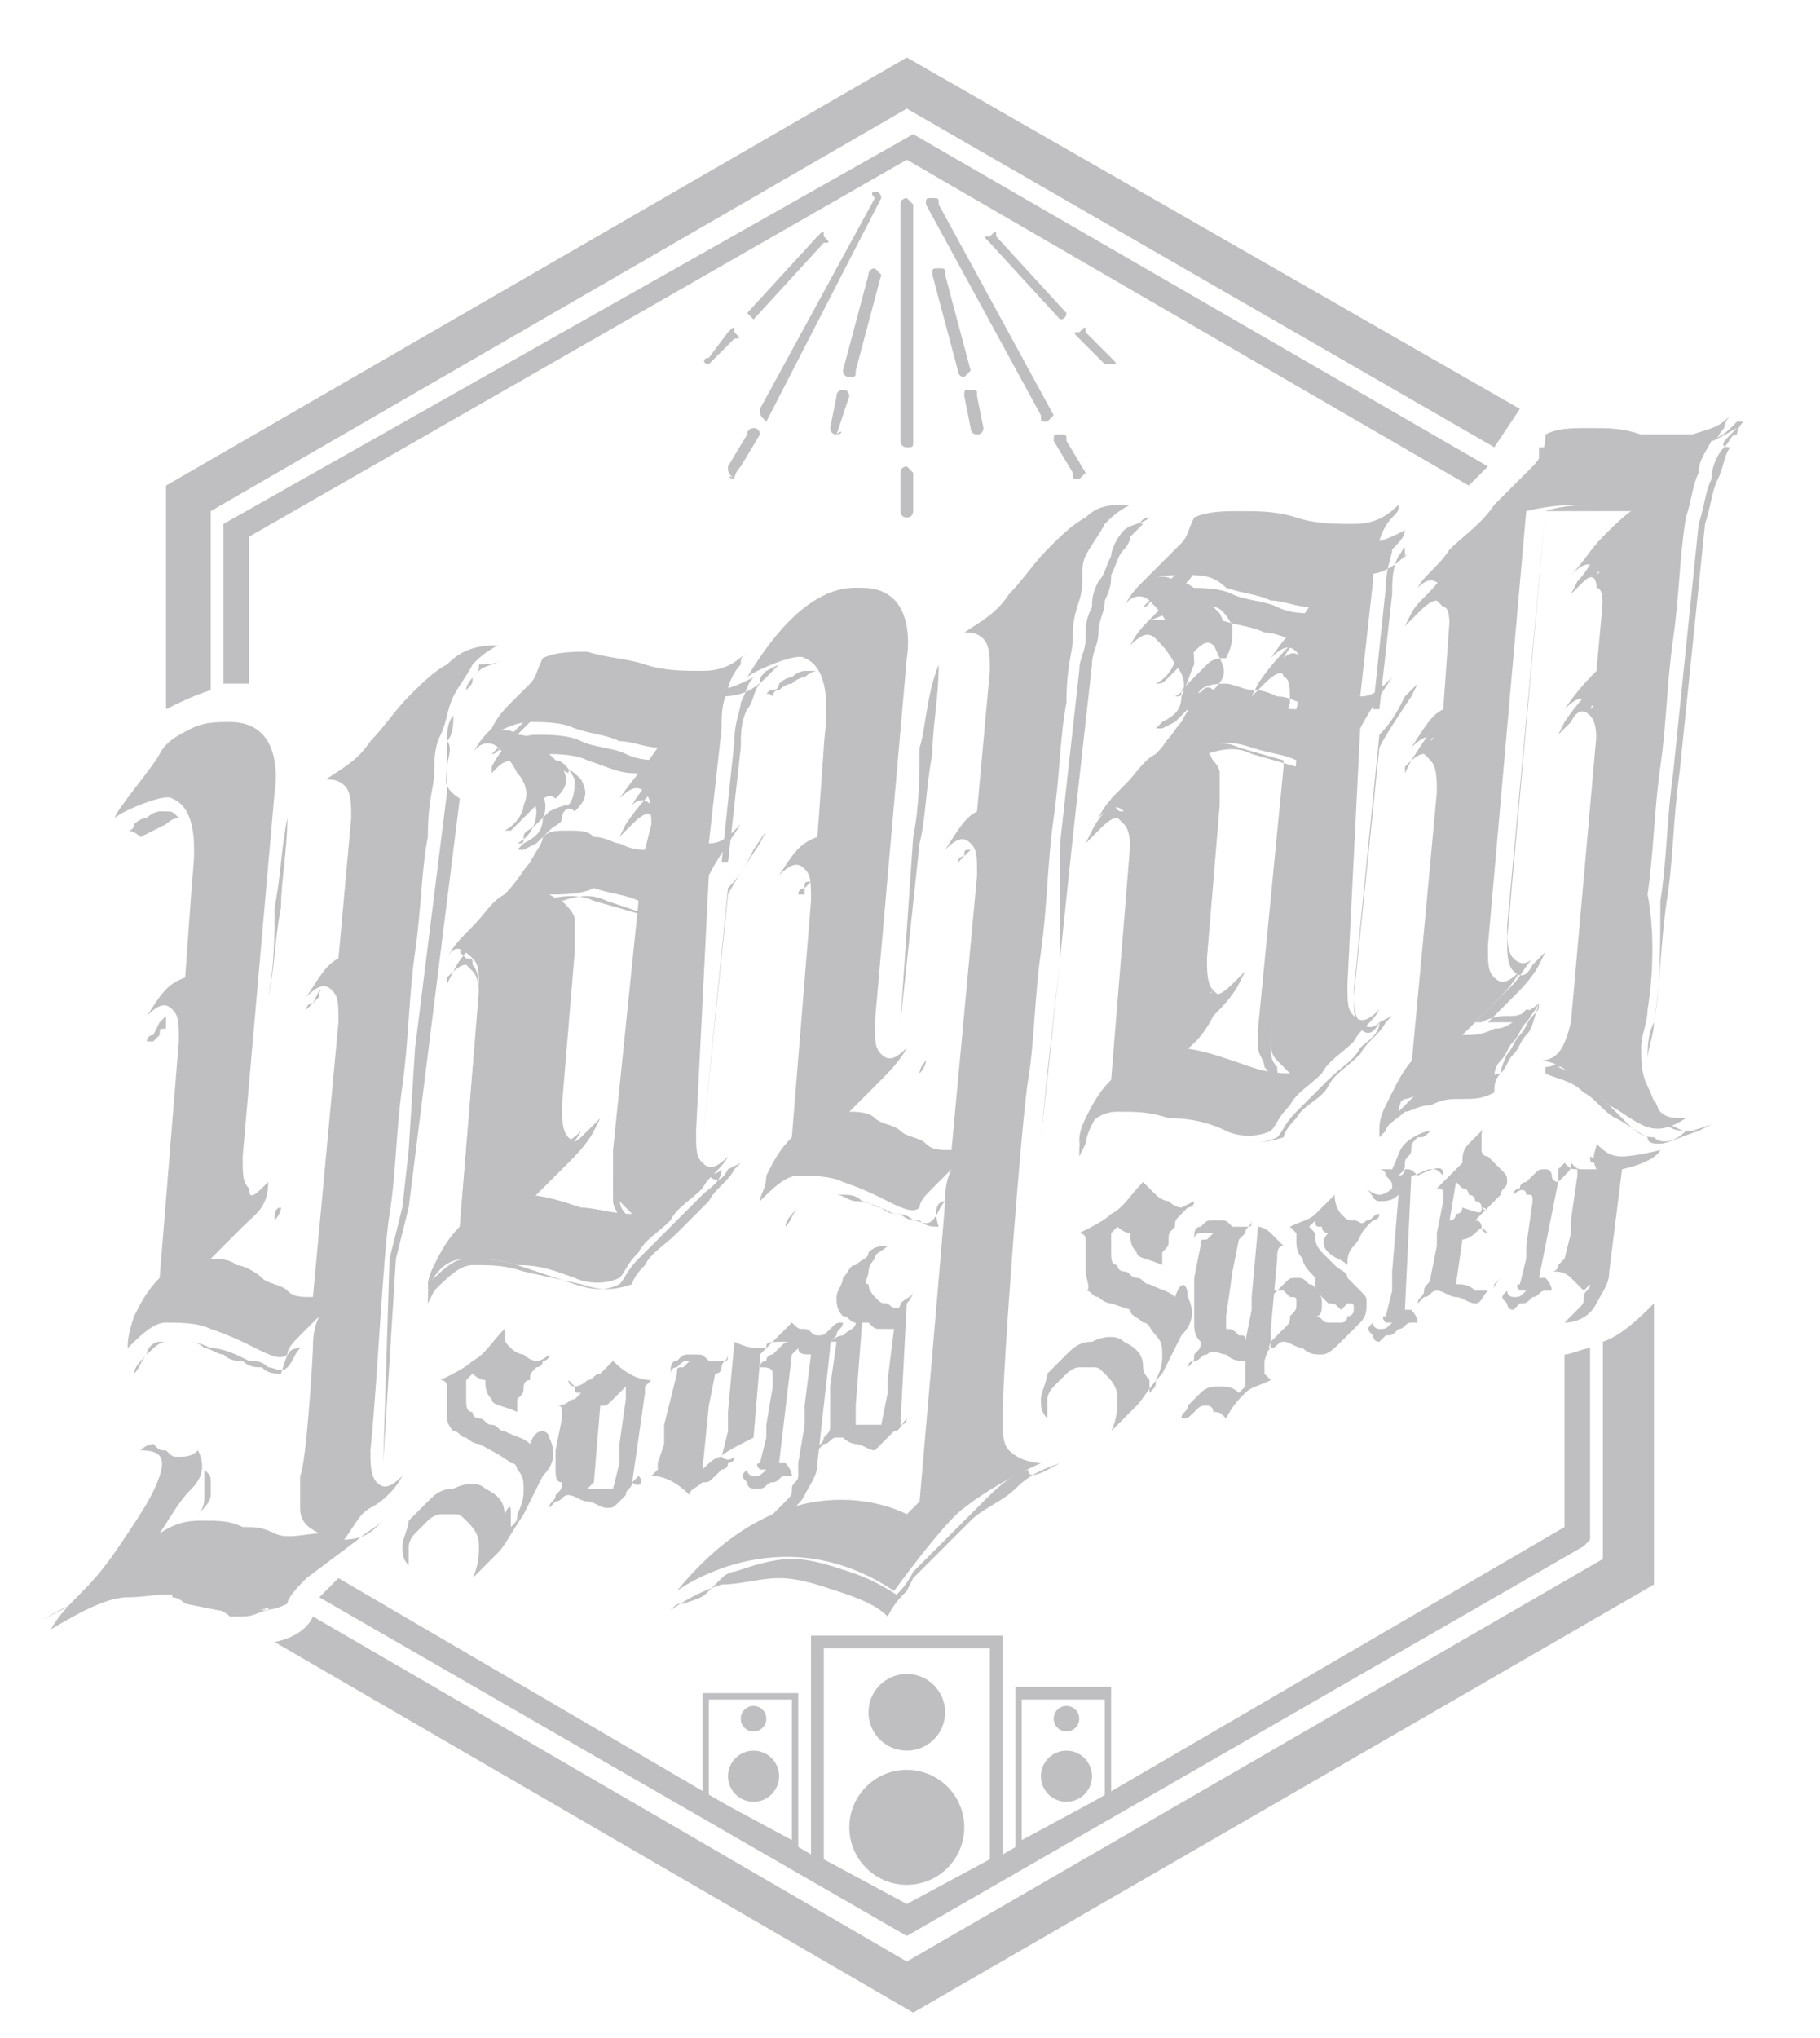 <?xml version="1.0" encoding="utf-8"?>
<!-- Generator: Adobe Illustrator 24.2.3, SVG Export Plug-In . SVG Version: 6.00 Build 0)  -->
<svg version="1.1" id="Layer_1" xmlns="http://www.w3.org/2000/svg" xmlns:xlink="http://www.w3.org/1999/xlink" x="0px" y="0px"
	 viewBox="0 0 28.5 31.9" style="enable-background:new 0 0 28.5 31.9;" xml:space="preserve">
<style type="text/css">
	.st0{fill:#BFBFC1;}
</style>
<desc>Created with Sketch.</desc>
<g>
	<g>
		<g>
			<g>
				<path class="st0" d="M4.7,21.1c-0.1,0.1-0.1,0.2-0.2,0.3l0,0l0,0c-0.1,0.1-0.2,0-0.3,0c-0.1-0.1-0.2-0.1-0.3-0.1
					c-0.2-0.1-0.4-0.2-0.6-0.2C3.1,21,3,21,2.9,21s-0.2,0-0.3,0s-0.2,0.1-0.3,0.2c-0.1,0.1-0.2,0.2-0.2,0.3l0,0
					c0.1-0.1,0.1-0.2,0.2-0.3c0-0.1,0.1-0.2,0.2-0.2c0.1,0,0.1,0,0.2,0c0.1,0,0.1,0,0.2,0c0.1,0,0.2,0,0.3,0.1
					c0.1,0,0.2,0.1,0.3,0.1c0.1,0.1,0.2,0.1,0.3,0.1c0.1,0.1,0.2,0.1,0.3,0.1c0.1,0.1,0.2,0.1,0.3,0.1l0,0
					C4.5,21.2,4.5,21.1,4.7,21.1L4.7,21.1z"/>
			</g>
			<g>
				<path class="st0" d="M3.2,23c0.1,0.1,0.1,0.1,0.1,0.2s0,0.1,0,0.2c0,0.1-0.1,0.2-0.2,0.3l0,0c0.1-0.1,0.1-0.2,0.1-0.3
					s0-0.1,0-0.2C3.2,23.1,3.2,23,3.2,23L3.2,23z"/>
			</g>
			<g>
				<path class="st0" d="M6,23.8c-0.1,0.1-0.3,0.2-0.4,0.3l-0.4,0.3l-0.4,0.3c-0.1,0.1-0.3,0.3-0.3,0.4l0,0l0,0
					c-0.2,0.1-0.3,0.1-0.5,0.1c-0.1,0-0.2,0-0.3,0s-0.2-0.1-0.2-0.1l-0.5-0.1c-0.1,0-0.2-0.1-0.2-0.1s-0.2-0.1-0.2-0.1
					c-0.2,0-0.3,0-0.5,0s-0.3,0.1-0.5,0.1c-0.4,0.2-0.7,0.3-1,0.5l0,0c0.3-0.2,0.5-0.3,0.9-0.4c0.2-0.1,0.3-0.1,0.5-0.1
					c0.2,0,0.3,0,0.5,0c0.1,0,0.2,0,0.2,0.1c0.1,0,0.2,0.1,0.2,0.1l0.5,0.1c0.1,0,0.2,0.1,0.2,0.1s0.2,0,0.2,0
					c0.2,0,0.3-0.1,0.4-0.1l0,0c0-0.1,0.1-0.2,0.1-0.3c0.1-0.1,0.1-0.2,0.2-0.2c0.2-0.1,0.3-0.2,0.4-0.3c0.2-0.1,0.3-0.2,0.4-0.3
					C5.7,24.1,5.8,24,6,23.8L6,23.8z"/>
			</g>
			<g>
				<path class="st0" d="M7.9,10.3c-0.1,0.1-0.3,0.1-0.4,0.2s-0.2,0.2-0.2,0.3c-0.1,0.1-0.1,0.3-0.2,0.4c-0.1,0.1-0.1,0.3-0.1,0.4
					C7.1,11.7,7,11.9,7,12C7,12.1,7,12.2,7,12.4l-0.1,0.8l-0.2,1.6l-0.2,1.6L6.4,18l-0.1,0.9l-0.1,0.4l-0.1,0.4L6,22.9l0,0l0.2-3.2
					l0.1-0.4l0.1-0.4l0.1-0.8l0.2-1.6l0.2-1.6l0.2-1.6l0.1-0.8C6.9,12.3,7,12.2,7,12S7,11.8,7,11.6c0.1-0.1,0.1-0.3,0.1-0.4
					c0.1-0.1,0.1-0.3,0.2-0.4c0.1-0.1,0.1-0.1,0.1-0.2c0.1-0.1,0.1-0.1,0.1-0.2C7.6,10.4,7.8,10.4,7.9,10.3L7.9,10.3z"/>
			</g>
			<g>
				<path class="st0" d="M18,8.1c-0.1,0.1-0.3,0.1-0.4,0.2s-0.2,0.3-0.2,0.4c-0.1,0.2-0.1,0.3-0.2,0.4c-0.1,0.2-0.1,0.3-0.1,0.4
					c-0.1,0.2-0.1,0.3-0.1,0.5c0,0.2-0.1,0.3-0.1,0.5l-0.1,0.9l-0.2,1.8L16.6,15l-0.2,1.8l-0.1,1l-0.1,0.5l-0.1,0.5l-0.3,3.7l0,0
					l0.3-3.7l0.1-0.5l0.1-0.5l0.1-0.9l0.2-1.9l0.2-1.9l0.2-1.8l0.1-0.9c0-0.2,0.1-0.3,0.1-0.5s0.1-0.3,0.1-0.5
					c0.1-0.2,0.1-0.3,0.1-0.4c0.1-0.2,0.1-0.3,0.2-0.4c0.1-0.1,0.1-0.2,0.1-0.2c0.1-0.1,0.1-0.1,0.2-0.2C17.8,8.2,17.9,8.1,18,8.1
					L18,8.1z"/>
			</g>
			<g>
				<path class="st0" d="M4.4,18.9c0,0.1-0.1,0.2-0.1,0.2c-0.1,0.1-0.1,0.1-0.2,0.2c-0.1,0.1-0.2,0.2-0.3,0.3l0,0
					c0.1-0.1,0.2-0.2,0.3-0.3c0.1-0.1,0.1-0.1,0.2-0.2C4.3,19,4.3,18.9,4.4,18.9L4.4,18.9z"/>
			</g>
			<g>
				<path class="st0" d="M14.5,16.6c0,0.1-0.1,0.2-0.1,0.2s-0.1,0.1-0.2,0.2c-0.1,0.1-0.2,0.2-0.3,0.3l0,0c0.1-0.1,0.2-0.2,0.3-0.3
					c0.1-0.1,0.1-0.1,0.2-0.2C14.4,16.7,14.5,16.6,14.5,16.6L14.5,16.6z"/>
			</g>
			<g>
				<path class="st0" d="M4.5,12.8c0,0.5-0.1,1-0.1,1.4c-0.1,0.5-0.1,1-0.2,1.4L4,18.5l0,0l0.2-2.9c0.1-0.5,0.1-1,0.1-1.4
					C4.4,13.7,4.4,13.3,4.5,12.8L4.5,12.8z"/>
			</g>
			<g>
				<path class="st0" d="M14.7,10.4c0,0.5-0.1,1-0.1,1.4c-0.1,0.5-0.1,1-0.2,1.4l-0.3,2.8l0,0l0.2-2.9c0.1-0.5,0.1-1,0.1-1.4
					C14.5,11.4,14.5,10.9,14.7,10.4L14.7,10.4z"/>
			</g>
			<g>
				<path class="st0" d="M2.8,12.8c-0.1,0-0.2,0.1-0.2,0.1s-0.2,0.1-0.2,0.1s-0.2,0.1-0.2,0.1S2.1,13,2,13C2,13,2,13,2,13.1l0,0
					C2,13,2,13,2,13c0.1,0,0.1-0.1,0.1-0.1c0.1-0.1,0.2-0.1,0.2-0.1c0.1-0.1,0.2-0.1,0.2-0.1s0.1,0,0.1,0
					C2.7,12.7,2.7,12.7,2.8,12.8L2.8,12.8z"/>
			</g>
			<g>
				<path class="st0" d="M12.8,10.5c-0.1,0-0.2,0.1-0.2,0.1c-0.1,0-0.2,0.1-0.2,0.1c-0.1,0-0.2,0.1-0.2,0.1c-0.1,0-0.1,0.1-0.1,0.1
					S12,10.8,12,10.9l0,0c0-0.1,0.1-0.1,0.1-0.1c0.1,0,0.1-0.1,0.1-0.1c0.1-0.1,0.2-0.1,0.2-0.1c0.1-0.1,0.2-0.1,0.2-0.1
					c0.1,0,0.1,0,0.1,0C12.8,10.5,12.8,10.5,12.8,10.5L12.8,10.5z"/>
			</g>
			<g>
				<path class="st0" d="M2.6,16.1C2.6,16.1,2.6,16.1,2.6,16.1c-0.1,0-0.1,0-0.1,0.1l-0.1,0.1c-0.1,0-0.1,0-0.1,0l0,0
					c0-0.1,0.1-0.1,0.1-0.1L2.5,16c0,0,0.1-0.1,0.1-0.1C2.6,16,2.6,16,2.6,16.1L2.6,16.1z"/>
			</g>
			<g>
				<path class="st0" d="M5.1,15.5C5,15.5,5,15.5,5.1,15.5c-0.1,0-0.1,0-0.1,0.1l-0.1,0.1l-0.1,0.1l0,0c0-0.1,0.1-0.1,0.1-0.1
					L5,15.5C5,15.5,5,15.5,5.1,15.5C5.1,15.5,5.1,15.5,5.1,15.5L5.1,15.5z"/>
			</g>
			<g>
				<path class="st0" d="M12.7,13.8C12.7,13.8,12.7,13.8,12.7,13.8c-0.1,0-0.1,0-0.1,0.1L12.6,14L12.5,14l0,0c0-0.1,0.1-0.1,0.1-0.1
					l0.1-0.1C12.6,13.8,12.7,13.8,12.7,13.8C12.7,13.8,12.7,13.8,12.7,13.8L12.7,13.8z"/>
			</g>
			<g>
				<path class="st0" d="M14.8,18.8c-0.1,0.1-0.1,0.2-0.2,0.3l0,0l0,0c-0.1,0.1-0.2,0-0.3,0c-0.1-0.1-0.2-0.1-0.3-0.1
					c-0.2-0.1-0.4-0.2-0.6-0.2c-0.1,0-0.2-0.1-0.3-0.1c-0.1,0-0.2,0-0.3,0c-0.1,0-0.2,0.1-0.3,0.2c-0.1,0.1-0.2,0.2-0.2,0.3l0,0
					c0.1-0.1,0.1-0.2,0.2-0.3c0.1-0.1,0.2-0.2,0.3-0.2c0.1,0,0.1,0,0.2,0s0.1,0,0.2,0c0.1,0,0.2,0,0.3,0.1c0.1,0,0.2,0.1,0.3,0.1
					c0.1,0.1,0.2,0.1,0.3,0.1c0.1,0.1,0.2,0.1,0.3,0.1c0.1,0.1,0.2,0.1,0.3,0.1l0,0C14.6,18.9,14.7,18.8,14.8,18.8L14.8,18.8z"/>
			</g>
			<g>
				<path class="st0" d="M15.2,13.3C15.2,13.3,15.2,13.3,15.2,13.3c-0.1,0-0.1,0-0.1,0.1l-0.1,0.1L15,13.5l0,0
					c0-0.1,0.1-0.1,0.1-0.1l0.1-0.1C15.1,13.3,15.2,13.3,15.2,13.3C15.2,13.2,15.2,13.3,15.2,13.3L15.2,13.3z"/>
			</g>
			<g>
				<path class="st0" d="M16.6,22.9c-0.3,0.1-0.5,0.2-0.7,0.4c-0.2,0.2-0.5,0.3-0.7,0.5c-0.1,0.1-0.2,0.2-0.3,0.3
					c-0.1,0.1-0.1,0.1-0.2,0.2l-0.2,0.2c-0.1,0.1-0.1,0.1-0.2,0.2l-0.1,0.2c-0.1,0.1-0.2,0.2-0.3,0.4l0,0l0,0
					c-0.2-0.2-0.5-0.3-0.8-0.4c-0.3-0.1-0.6-0.2-0.9-0.2c-0.3,0-0.6,0.1-0.9,0.1c-0.3,0.1-0.5,0.2-0.8,0.4l0,0
					c0.1-0.1,0.1-0.1,0.2-0.1C11,25,11,25,11.1,24.9l0.1-0.1l0.1-0.1c0.1-0.1,0.2-0.1,0.2-0.1c0.3-0.1,0.6-0.2,0.9-0.2
					s0.6,0.1,0.9,0.2c0.3,0.1,0.5,0.2,0.8,0.4h-0.1c0.1-0.1,0.2-0.2,0.3-0.4l0.2-0.2c0.1-0.1,0.1-0.1,0.2-0.2l0.2-0.2
					c0.1-0.1,0.1-0.1,0.2-0.2c0.1-0.1,0.2-0.2,0.3-0.3c0.2-0.2,0.4-0.4,0.7-0.5C16.1,23.2,16.4,23,16.6,22.9L16.6,22.9z"/>
			</g>
		</g>
		<g>
			<path class="st0" d="M6.7,20.4L6.7,20.4c0-0.2,0-0.3,0.1-0.5c0.1-0.2,0.2-0.4,0.4-0.6l0.3-3.6c0-0.2,0-0.4-0.1-0.5l-0.1-0.1
				c-0.1,0-0.2,0.1-0.3,0.2L7,15.4l0.1-0.2c0.1-0.2,0.2-0.3,0.4-0.5L8,14.2c0.2-0.2,0.3-0.4,0.4-0.5c0.1-0.2,0.2-0.3,0.2-0.4l0,0
				l0,0c0.1-0.1,0.2-0.1,0.4-0.1c0.2,0,0.3,0,0.5,0.1c0.2,0,0.3,0.1,0.4,0.1s0.2,0.1,0.3,0.1l0.1-0.3c0-0.2,0-0.4-0.1-0.4
				c0-0.1-0.1-0.1-0.3,0.1l-0.2,0.2l0.1-0.2c0.2-0.3,0.4-0.5,0.6-0.7c-0.2,0-0.3-0.1-0.5-0.1s-0.4-0.1-0.7-0.2
				c-0.2-0.1-0.5-0.1-0.7-0.1c-0.2,0-0.3,0.1-0.4,0.1c0.1,0,0.2,0,0.3,0c0.2,0,0.3,0.1,0.5,0.2C8.9,12,9,12.1,9.1,12.2
				c0.1,0.2,0.1,0.3-0.1,0.5l0,0l0,0c-0.1-0.1-0.2,0-0.2,0.1S8.7,12.9,8.6,13s-0.2,0.2-0.2,0.2s-0.2,0.1-0.2,0.1H8.1l0.1-0.1
				c0.2-0.1,0.3-0.2,0.3-0.4c0.1-0.2,0-0.4-0.1-0.5c-0.1-0.2-0.2-0.3-0.3-0.4C8,11.9,7.9,11.9,7.8,12l-0.1,0.1L7.7,12
				c0.1-0.2,0.2-0.3,0.3-0.4c0.1-0.1,0.2-0.2,0.3-0.3c0.1-0.1,0.2-0.2,0.3-0.3c0.1-0.1,0.1-0.2,0.2-0.3l0,0l0,0
				c0.2-0.1,0.5-0.1,0.7-0.1c0.3,0.1,0.6,0.1,0.9,0.2c0.3,0.1,0.6,0.1,0.9,0.1c0.3,0,0.5-0.1,0.7-0.3l0.2-0.2L12,10.5
				c-0.1,0.1-0.1,0.1-0.1,0.2c-0.1,0.1-0.1,0.3-0.2,0.4c-0.1,0.2-0.1,0.4-0.1,0.6l-0.2,1.8c0.2-0.1,0.3-0.1,0.4-0.2L12,13l-0.1,0.2
				c-0.2,0.3-0.4,0.6-0.5,0.8L11,17.9c0,0.2,0,0.4,0.1,0.5c0.1,0.1,0.2,0.1,0.3-0.1l0.2-0.1l-0.1,0.1c-0.1,0.2-0.3,0.3-0.4,0.5
				l-0.5,0.5c-0.2,0.2-0.4,0.3-0.5,0.5c-0.2,0.2-0.2,0.3-0.2,0.3l0,0l0,0c-0.3,0.1-0.5,0.1-0.8,0l-0.9-0.2c-0.3-0.1-0.5-0.1-0.8-0.1
				c-0.2,0-0.4,0.2-0.6,0.4L6.7,20.4z M7.3,15L7.3,15c0.1,0,0.1,0,0.1,0.1c0.1,0.1,0.1,0.3,0.1,0.5l-0.3,3.6l0,0
				c-0.2,0.2-0.3,0.4-0.4,0.6c-0.1,0.2-0.1,0.3-0.1,0.3c0.2-0.2,0.4-0.4,0.6-0.4c0.3,0,0.5,0,0.8,0.1L9,20.1c0.3,0.1,0.5,0.1,0.7,0
				c0.1-0.1,0.1-0.2,0.3-0.4c0.2-0.2,0.3-0.3,0.5-0.5l0.5-0.5c0.1-0.1,0.3-0.2,0.3-0.4c-0.1,0.1-0.2,0.1-0.3,0
				C11,18.3,11,18.1,11,17.9l0.4-4l0,0c0.2-0.2,0.3-0.4,0.4-0.6c-0.1,0.1-0.2,0.1-0.4,0.2h-0.1l0.2-1.9c0-0.3,0.1-0.5,0.1-0.6
				c0.1-0.2,0.1-0.3,0.2-0.4c-0.2,0.1-0.4,0.2-0.6,0.2c-0.3,0-0.6-0.1-0.9-0.1c-0.3-0.1-0.6-0.1-0.9-0.2c-0.3-0.1-0.5-0.1-0.7,0.1
				c0,0.1-0.1,0.2-0.2,0.4c-0.1,0.1-0.2,0.2-0.3,0.3c-0.1,0.1-0.2,0.2-0.3,0.3c-0.1,0.1-0.1,0.2-0.2,0.2l0.1-0.1
				c0.2-0.1,0.4-0.2,0.6-0.2c0.2,0,0.5,0,0.7,0.1s0.5,0.1,0.7,0.2s0.4,0.1,0.6,0.1h0.1l-0.1,0.1c-0.2,0.2-0.4,0.4-0.5,0.6
				c0.1-0.1,0.2-0.1,0.3,0c0.1,0.1,0.1,0.3,0.1,0.5l-0.1,0.4h-0.1c-0.1,0-0.2-0.1-0.4-0.1c-0.2-0.1-0.3-0.1-0.4-0.1
				c-0.2,0-0.3-0.1-0.4-0.1l0,0c-0.1,0-0.3,0-0.3,0.1c-0.1,0.1-0.1,0.3-0.2,0.4S8.1,13.9,8,14.1l-0.5,0.5c-0.1,0.1-0.2,0.2-0.3,0.3
				C7.3,15,7.3,15,7.3,15z M8.1,13.2c0.1,0,0.1,0,0.1-0.1s0.1-0.1,0.2-0.2c0.1-0.1,0.2-0.2,0.2-0.2s0.2-0.1,0.3-0.1
				C9,12.5,9,12.3,9,12.2c-0.1-0.2-0.2-0.3-0.3-0.3c-0.1-0.1-0.3-0.1-0.4-0.2c-0.2,0-0.3,0-0.4,0l-0.2,0.1l0,0
				c0.1-0.1,0.2-0.1,0.3,0c0.2,0.1,0.3,0.2,0.3,0.4s0.1,0.4,0.1,0.5C8.4,12.9,8.3,13.1,8.1,13.2z M10.1,19.2H9.9
				c-0.3,0-0.6-0.1-0.9-0.2s-0.5-0.2-0.9-0.2l0,0H8.2c0,0-0.1,0-0.1,0H8l0.1-0.1c0.2-0.2,0.3-0.3,0.5-0.5c0.1-0.1,0.2-0.3,0.3-0.4
				C8.8,18,8.7,18,8.6,18c-0.1-0.1-0.1-0.3-0.1-0.5L8.7,15c0-0.2,0-0.3,0-0.5c0-0.2-0.1-0.3-0.2-0.3l-0.1-0.1h0.1
				c0.3-0.1,0.6-0.1,0.8,0l0.7,0.2v0.1l-0.4,4.1c0,0.1,0,0.2,0,0.3c0,0.1,0.1,0.2,0.1,0.3c0.1,0.1,0.1,0.2,0.2,0.2L10.1,19.2z
				 M8.3,18.8c0.3,0,0.6,0.1,0.9,0.2c0.2,0.1,0.5,0.1,0.7,0.2C9.8,19.1,9.8,19,9.8,19c-0.1-0.1-0.1-0.2-0.1-0.3s0-0.2,0-0.3l0.4-4.1
				l-0.6-0.2c-0.2-0.1-0.4-0.1-0.7,0c0.1,0.1,0.2,0.2,0.2,0.3c0,0.2,0,0.4,0,0.5l-0.2,2.4c0,0.2,0,0.4,0.1,0.5
				c0.1,0.1,0.1,0.1,0.3-0.1l0.2-0.2l-0.1,0.2c-0.1,0.2-0.3,0.4-0.4,0.5S8.4,18.7,8.3,18.8C8.2,18.8,8.2,18.8,8.3,18.8z"/>
		</g>
		<g>
			<path class="st0" d="M16.9,18.1L16.9,18.1c0-0.2,0-0.3,0.1-0.5c0.1-0.2,0.2-0.4,0.4-0.6l0.3-3.6c0-0.2,0-0.4-0.1-0.5l-0.1-0.1
				c-0.1,0-0.2,0.1-0.3,0.2l-0.2,0.2l0.1-0.2c0.1-0.2,0.2-0.3,0.4-0.5l0.5-0.5c0.2-0.2,0.3-0.4,0.4-0.5c0.1-0.2,0.2-0.3,0.2-0.4l0,0
				l0,0c0-0.1,0.1-0.1,0.3-0.1c0.2,0,0.3,0,0.5,0.1c0.2,0,0.3,0.1,0.4,0.1c0.1,0.1,0.2,0.1,0.3,0.1l0.1-0.3c0-0.2,0-0.4-0.1-0.4
				c0-0.1-0.1-0.1-0.3,0.1l-0.2,0.2l0.1-0.2c0.2-0.3,0.4-0.5,0.6-0.7c-0.2,0-0.3-0.1-0.5-0.1c-0.2-0.1-0.4-0.1-0.7-0.2
				c-0.2-0.1-0.5-0.1-0.7-0.1c-0.2,0-0.3,0.1-0.4,0.1c0.1,0,0.2,0,0.3,0c0.2,0,0.3,0.1,0.5,0.2c0.2,0.1,0.2,0.2,0.3,0.4
				c0.1,0.2,0.1,0.3-0.1,0.5l0,0l0,0c-0.1-0.1-0.2,0-0.2,0.1s-0.2,0.1-0.2,0.2c-0.1,0.1-0.2,0.2-0.2,0.2s-0.2,0.1-0.2,0.1h-0.1
				l0.1-0.1c0.2-0.1,0.3-0.2,0.3-0.4c0.1-0.2,0-0.4-0.1-0.5c-0.1-0.2-0.2-0.3-0.3-0.4c-0.1-0.1-0.2-0.1-0.4,0.1l-0.1,0.1l0.1-0.1
				c0.1-0.2,0.2-0.3,0.3-0.4c0.1-0.1,0.2-0.2,0.3-0.3c0.1-0.1,0.2-0.2,0.3-0.3c0.1-0.1,0.1-0.2,0.2-0.3l0,0l0,0
				c0.2-0.1,0.5-0.1,0.7-0.1c0.3,0.1,0.6,0.1,0.9,0.2c0.3,0.1,0.6,0.1,0.9,0.1l0,0c0.3,0,0.5-0.1,0.7-0.3l0.2-0.2l-0.1,0.1
				c-0.1,0.1-0.1,0.1-0.1,0.2C22,8.4,22,8.6,21.9,8.7c-0.1,0.2-0.1,0.4-0.1,0.6l-0.2,1.8c0.2-0.1,0.3-0.1,0.4-0.2l0.2-0.2l-0.1,0.2
				c-0.2,0.3-0.4,0.6-0.5,0.8l-0.4,3.9c0,0.2,0,0.4,0.1,0.5c0.1,0.1,0.2,0.1,0.3-0.1l0.2-0.1L21.7,16c-0.1,0.2-0.3,0.3-0.4,0.5
				c-0.2,0.2-0.4,0.3-0.5,0.5s-0.4,0.3-0.5,0.5c-0.2,0.2-0.2,0.3-0.2,0.3l0,0l0,0c-0.3,0.1-0.5,0.1-0.8,0l-0.9-0.2
				c-0.3-0.1-0.5-0.1-0.8-0.1c-0.2,0-0.4,0.2-0.6,0.4L16.9,18.1z M17.6,12.7L17.6,12.7c0.1,0,0.1,0,0.1,0.1c0.1,0.1,0.1,0.3,0.1,0.5
				L17.5,17l0,0c-0.2,0.2-0.3,0.4-0.4,0.6c-0.1,0.2-0.1,0.3-0.1,0.3c0.2-0.2,0.4-0.4,0.6-0.4c0.3,0,0.5,0,0.8,0.1l0.9,0.2
				c0.3,0.1,0.5,0.1,0.7,0c0.1-0.1,0.1-0.2,0.3-0.4s0.3-0.3,0.5-0.5s0.4-0.3,0.5-0.5c0.1-0.1,0.3-0.2,0.3-0.4
				c-0.1,0.1-0.2,0.1-0.3,0c-0.1-0.1-0.1-0.3-0.1-0.5l0.4-4l0,0c0.2-0.2,0.3-0.4,0.4-0.6c-0.1,0.1-0.2,0.1-0.4,0.2h-0.1l0.2-1.9
				c0-0.3,0.1-0.5,0.1-0.6C21.9,8.5,22,8.4,22,8.3c-0.2,0.1-0.4,0.2-0.6,0.2c-0.3,0-0.6-0.1-0.9-0.1c-0.3-0.1-0.6-0.1-0.9-0.2
				c-0.3-0.1-0.5-0.1-0.7,0.1c0,0.1-0.1,0.2-0.2,0.4c-0.1,0.1-0.2,0.2-0.3,0.3c-0.1,0.1-0.2,0.2-0.3,0.3c-0.1,0.1-0.1,0.2-0.2,0.2
				l0.1-0.1c0.2-0.1,0.4-0.2,0.6-0.2c0.2,0,0.5,0,0.7,0.1c0.2,0.1,0.5,0.1,0.7,0.2c0.2,0.1,0.4,0.1,0.6,0.1h0.1l-0.1,0.1
				c-0.2,0.2-0.4,0.4-0.5,0.6c0.1-0.1,0.2-0.1,0.3,0c0.1,0.1,0.1,0.3,0.1,0.5L20.5,11h-0.1c-0.1,0-0.2-0.1-0.4-0.1
				c-0.2-0.1-0.3-0.1-0.4-0.1s-0.3-0.1-0.4-0.1s-0.3,0-0.4,0.1c-0.1,0.1-0.1,0.3-0.2,0.4c-0.1,0.2-0.3,0.3-0.4,0.5l-0.5,0.5
				c-0.1,0.1-0.2,0.2-0.3,0.3C17.5,12.7,17.5,12.7,17.6,12.7z M18.4,10.9c0.1,0,0.1,0,0.1-0.1c0.1-0.1,0.1-0.1,0.2-0.2
				c0.1-0.1,0.2-0.2,0.2-0.2c0.1-0.1,0.2-0.1,0.3-0.1c0.1-0.2,0.1-0.3,0.1-0.5c-0.1-0.2-0.2-0.3-0.3-0.3c-0.1-0.1-0.3-0.1-0.4-0.2
				c-0.2,0-0.3,0-0.4,0L18,9.5l0,0c0.1-0.1,0.2-0.1,0.3,0c0.2,0.1,0.3,0.2,0.3,0.4c0.1,0.2,0.1,0.4,0.1,0.5
				C18.6,10.6,18.6,10.8,18.4,10.9z M20.3,16.9h-0.1c-0.3,0-0.6-0.1-0.9-0.2c-0.3-0.1-0.5-0.2-0.9-0.2l0,0h-0.1c0,0-0.1,0-0.1,0
				h-0.1l0.1-0.1c0.2-0.2,0.3-0.3,0.5-0.5c0.1-0.1,0.2-0.3,0.3-0.4c-0.1,0.1-0.2,0.1-0.3,0c-0.1-0.1-0.1-0.3-0.1-0.5l0.2-2.4
				c0-0.2,0-0.3,0-0.5c0-0.2-0.1-0.3-0.2-0.3l-0.1-0.1h0.1c0.3-0.1,0.6-0.1,0.8,0l0.7,0.2V12l-0.4,4.1c0,0.1,0,0.2,0,0.3
				c0,0.1,0.1,0.2,0.1,0.3c0.1,0.1,0.1,0.2,0.2,0.2L20.3,16.9z M18.5,16.5c0.3,0,0.6,0.1,0.9,0.2c0.2,0.1,0.5,0.1,0.7,0.2
				c-0.1-0.1-0.1-0.1-0.1-0.2c-0.1-0.1-0.1-0.2-0.1-0.3c0-0.1,0-0.2,0-0.3l0.4-4.1l-0.7-0.2c-0.2-0.1-0.4-0.1-0.7,0
				c0.1,0.1,0.2,0.2,0.2,0.3c0,0.2,0,0.4,0,0.5l-0.2,2.4c0,0.2,0,0.4,0.1,0.5c0.1,0.1,0.1,0.1,0.3-0.1l0.2-0.2l-0.1,0.2
				c-0.1,0.2-0.3,0.4-0.4,0.5C18.8,16.3,18.6,16.4,18.5,16.5C18.4,16.5,18.5,16.5,18.5,16.5z"/>
		</g>
		<g>
			<path class="st0" d="M26,17.9c-0.1,0-0.2,0-0.2-0.1c-0.2-0.1-0.3-0.2-0.5-0.3s-0.3-0.3-0.5-0.4c-0.2-0.2-0.4-0.2-0.6-0.3v-0.1
				c0.2,0,0.4-0.2,0.4-0.5l0.4-4.5c0-0.2,0-0.4-0.1-0.5c-0.1-0.1-0.2-0.1-0.3,0.1l-0.2,0.2l0.1-0.2c0.2-0.3,0.4-0.5,0.5-0.6l0.1-1.1
				c0-0.2,0-0.4-0.1-0.4C25,9,24.9,9,24.8,9.1l-0.2,0.2l0.1-0.2c0.2-0.2,0.3-0.5,0.5-0.6c0.2-0.2,0.4-0.3,0.5-0.5
				c-0.2,0-0.4,0-0.7,0S24.5,8,24.2,8l-0.6,6.7c0,0.2,0,0.4,0.1,0.5c0.1,0.1,0.2,0.1,0.3-0.1l0.2-0.2l-0.1,0.2
				c-0.1,0.2-0.3,0.4-0.4,0.5s-0.3,0.3-0.4,0.4c0.1,0,0.3,0,0.4,0c0.2,0,0.3-0.1,0.4-0.3l0.1-0.1l-0.1,0.1C24,16,24,16.1,23.9,16.2
				c-0.1,0.1-0.1,0.2-0.2,0.3c-0.1,0.1-0.1,0.2-0.2,0.3c-0.1,0.1-0.1,0.2-0.1,0.3l0,0l0,0c-0.2,0.1-0.3,0.1-0.5,0.1
				c-0.2,0-0.3,0-0.5,0.1c-0.2,0-0.3,0.1-0.4,0.1c-0.1,0.1-0.3,0.2-0.3,0.3l-0.1,0.1v-0.1c0-0.1,0-0.2,0.1-0.4
				c0.1-0.2,0.2-0.4,0.4-0.6l0.4-4.3c0-0.2,0-0.4-0.1-0.5l-0.1-0.1c-0.1,0-0.2,0.1-0.3,0.2L22,12.1l0.1-0.2c0.2-0.3,0.3-0.5,0.5-0.6
				l0.1-1.4c0-0.2,0-0.4-0.1-0.4l-0.1-0.1c-0.1,0-0.2,0.1-0.3,0.2l-0.2,0.2l0.1-0.2c0.1-0.2,0.3-0.3,0.5-0.6
				c0.2-0.2,0.5-0.4,0.7-0.7c0.2-0.2,0.4-0.4,0.6-0.6s0.2-0.4,0.2-0.4V7h0.1c0.2-0.1,0.4-0.1,0.7-0.1s0.5,0,0.8,0.1
				c0.3,0,0.5,0,0.8,0c0.2-0.1,0.4-0.1,0.6-0.3l0.1-0.1l0.1,0c-0.1,0.1-0.1,0.2-0.1,0.2C27.1,6.8,27.1,6.9,27,7
				c-0.1,0.1-0.2,0.3-0.2,0.5c-0.1,0.2-0.1,0.4-0.2,0.7l-0.4,3.9c-0.1,0.7-0.1,1.4-0.2,2C26,14.8,26,15.5,25.9,16
				c0,0.2-0.1,0.4-0.1,0.6s0,0.4,0.1,0.6s0.1,0.3,0.2,0.4c0.1,0.1,0.2,0.1,0.4,0.1l0.3-0.1l-0.2,0.1C26.3,17.8,26.1,17.9,26,17.9z
				 M24.4,16.7c0.2,0.1,0.4,0.1,0.5,0.3c0.2,0.2,0.3,0.3,0.5,0.5c0.2,0.2,0.3,0.3,0.5,0.3c0.1,0.1,0.3,0.1,0.5-0.1
				c-0.1,0-0.2-0.1-0.3-0.1c-0.1-0.1-0.2-0.3-0.2-0.4c-0.1-0.2-0.1-0.4-0.1-0.6s0-0.4,0.1-0.6l0,0c0.1-0.6,0.1-1.2,0.2-1.9
				c0.1-0.6,0.1-1.3,0.2-2l0.4-3.9c0.1-0.3,0.1-0.5,0.2-0.7c0.1-0.2,0.1-0.4,0.2-0.5C26.9,7,27,6.9,27.1,6.8l0.1-0.1
				c-0.2,0.1-0.3,0.2-0.5,0.2C26.3,7,26,7,25.8,6.9c-0.3,0-0.5,0-0.8-0.1c-0.3,0-0.5,0.1-0.6,0.1c0.1,0.1-0.1,0.3-0.2,0.5
				c-0.2,0.2-0.4,0.4-0.6,0.6c-0.2,0.2-0.5,0.5-0.7,0.7c-0.2,0.2-0.3,0.3-0.4,0.4c0.1-0.1,0.1-0.1,0.2-0.1c0.1,0,0.1,0,0.1,0.1
				c0.1,0.1,0.1,0.3,0.1,0.5l-0.1,1.5l0,0c-0.2,0.1-0.3,0.3-0.4,0.5c0.1-0.1,0.1-0.1,0.2-0.1c0.1,0,0.1,0,0.1,0.1
				c0.1,0.1,0.1,0.3,0.1,0.5l-0.4,4.4l0,0c-0.2,0.2-0.3,0.4-0.4,0.6c-0.1,0.2-0.1,0.3-0.1,0.3c0.1-0.1,0.2-0.2,0.3-0.3
				c0.2-0.1,0.3-0.1,0.4-0.1c0.2,0,0.3,0,0.5-0.1c0.2,0,0.3-0.1,0.4-0.1c0-0.1,0.1-0.3,0.1-0.3c0.1-0.1,0.1-0.2,0.2-0.3
				c0.1-0.1,0.1-0.2,0.2-0.3c0.1-0.1,0.1-0.1,0.1-0.2c-0.1,0.1-0.3,0.2-0.4,0.2c-0.2,0-0.3,0-0.5,0.1h-0.1l0.1-0.1
				c0.2-0.2,0.3-0.3,0.5-0.5c0.1-0.1,0.2-0.3,0.3-0.4c-0.1,0.1-0.2,0.1-0.3,0c-0.1-0.1-0.1-0.3-0.1-0.5L24.2,8l0,0
				c0.3-0.1,0.6-0.1,1-0.1c0.3,0,0.5,0,0.8,0h0.1L26,8c-0.2,0.2-0.4,0.3-0.6,0.5C25.3,8.7,25.1,8.8,25,9c0.1-0.1,0.2-0.1,0.3,0
				c0.1,0.1,0.1,0.3,0.1,0.5l-0.1,1.1l0,0c-0.2,0.1-0.3,0.3-0.4,0.5c0.1-0.1,0.2-0.1,0.3,0c0.1,0.1,0.1,0.3,0.1,0.5l-0.5,4.6
				C24.6,16.5,24.5,16.7,24.4,16.7z"/>
		</g>
	</g>
	<g>
		<g>
			<path class="st0" d="M23.4,7c0.2-0.3,0.4-0.6,0.4-0.6l-9.6-5.5L2.6,7.6v3.5C2.8,11,3,10.9,3.3,10.8V8l10.9-6.3L23.4,7z"/>
		</g>
		<g>
			<path class="st0" d="M25.1,21v3.4l-10.9,6.3l-9.3-5.4c0,0-0.1,0.3-0.6,0.4l10,5.8l11.6-6.7v-4.4C25.7,20.6,25.4,20.9,25.1,21z"/>
		</g>
	</g>
	<g>
		<g>
			<path class="st0" d="M23,7.6c0.1-0.1,0.2-0.2,0.3-0.3l-9-5.2L3.5,8.2v2.5c0.1,0,0.3,0,0.4,0V8.4l10.3-5.9L23,7.6z"/>
		</g>
		<g>
			<path class="st0" d="M24.5,21.2v2.7l-10.3,6l-8.9-5.2c-0.1,0.1-0.2,0.2-0.3,0.3l9.2,5.3l10.6-6.1l0.1-0.1v-3
				C24.8,21.1,24.6,21.2,24.5,21.2z"/>
		</g>
	</g>
	<g>
		<g>
			<path class="st0" d="M7.8,10.1c-0.2,0.1-0.3,0.2-0.4,0.3c-0.1,0.2-0.2,0.3-0.3,0.5C7,11.1,7,11.3,6.9,11.5
				c-0.1,0.2-0.1,0.4-0.1,0.6s-0.1,0.4-0.1,1c-0.1,0.5-0.1,1.1-0.2,1.8c-0.1,0.7-0.1,1.4-0.2,2.1c-0.1,0.7-0.1,1.4-0.2,2
				c-0.1,0.6-0.2,2.8-0.3,3.7c0,0.2,0,0.4,0.1,0.5c0.1,0.1,0.2,0.1,0.4-0.1c-0.1,0.2-0.3,0.4-0.5,0.5S5.5,24,5.3,24.2
				s-0.4,0.3-0.6,0.5c-0.2,0.2-0.3,0.3-0.3,0.4c-0.3,0.1-0.6,0.2-0.8,0.1c-0.3-0.1-0.5-0.1-0.7-0.2S2.3,25,2,25s-0.7,0.2-1.2,0.5
				c0.1-0.2,0.3-0.4,0.5-0.6c0.3-0.3,0.5-0.6,0.7-0.9c0.2-0.3,0.4-0.6,0.5-0.9c0.1-0.3,0-0.4-0.3-0.4c0.1-0.1,0.2-0.1,0.2-0.1
				c0.1,0.1,0.1,0.1,0.2,0.1c0.1,0.1,0.1,0.1,0.2,0.1c0.1,0,0.2,0,0.3-0.1c0.1,0.2,0.1,0.4-0.1,0.6c-0.2,0.2-0.3,0.4-0.5,0.7
				c0.3-0.2,0.5-0.2,0.7-0.2s0.4,0,0.6,0.1C4,23.9,4.1,23.9,4.3,24S4.8,24,5,24c-0.2-0.1-0.3-0.2-0.3-0.4s0-0.4,0-0.5
				c0.1-0.2,0.2-1.9,0.2-2s0-0.3,0.1-0.5c-0.1,0.1-0.2,0.2-0.3,0.3c-0.1,0.1-0.2,0.2-0.2,0.3c-0.1,0.1-0.3,0-0.5-0.1
				c-0.2-0.1-0.4-0.2-0.7-0.3c-0.2-0.1-0.5-0.1-0.7-0.1c-0.2,0-0.4,0.2-0.6,0.4C2,21,2,20.9,2.1,20.6c0.1-0.2,0.2-0.4,0.4-0.6
				l0.3-3.7c0-0.3,0-0.4-0.1-0.5c-0.1-0.1-0.2-0.1-0.4,0.1c0.2-0.3,0.3-0.5,0.6-0.6L3,13.9c0-0.2,0.2-1.2-0.3-1.4
				c-0.1-0.1-0.8,0.2-0.9,0.3c0-0.1,0.6-0.8,0.7-1c0.1-0.2,0.3-0.3,0.5-0.4c0.2-0.1,0.4-0.1,0.6-0.1c0.9,0,0.7,1.1,0.7,1.1l-0.5,5.7
				c0,0.3,0,0.4,0.1,0.5c0,0.2,0.1,0.1,0.3-0.1C4.2,18.9,4,19,3.8,19.2c-0.2,0.2-0.3,0.3-0.5,0.5c0.1,0,0.3,0,0.4,0.1
				C3.8,19.8,4,19.9,4.1,20c0.1,0.1,0.3,0.1,0.4,0.2c0.1,0.1,0.2,0.1,0.4,0.1l0.4-4.3c0-0.3,0-0.4-0.1-0.5c-0.1-0.1-0.2-0.1-0.4,0.1
				c0.2-0.3,0.3-0.5,0.5-0.6l0.2-2.2c0-0.2,0-0.4-0.1-0.5c-0.1-0.1-0.2-0.1-0.3-0.1c0.3-0.2,0.5-0.3,0.7-0.6
				c0.2-0.2,0.4-0.5,0.6-0.7c0.2-0.2,0.4-0.4,0.6-0.5C7.2,10.2,7.4,10.1,7.8,10.1z"/>
		</g>
		<g>
			<path class="st0" d="M10.9,17.7c0,0.3,0,0.4,0.1,0.5c0.1,0.1,0.2,0.1,0.4-0.1c-0.1,0.2-0.3,0.3-0.4,0.5c-0.2,0.2-0.4,0.3-0.5,0.5
				c-0.2,0.2-0.4,0.3-0.5,0.5c-0.2,0.2-0.2,0.3-0.3,0.4c-0.2,0.1-0.5,0.1-0.7,0c-0.3-0.1-0.5-0.2-0.9-0.2c-0.3-0.1-0.5-0.1-0.8-0.1
				c-0.3,0-0.5,0.2-0.6,0.5c0-0.1,0-0.2,0.1-0.4c0.1-0.2,0.2-0.4,0.4-0.6l0.3-3.7c0-0.3,0-0.4-0.1-0.5C7.2,14.8,7.1,14.8,7,15
				c0.1-0.2,0.2-0.3,0.4-0.5c0.2-0.2,0.3-0.4,0.5-0.5c0.2-0.2,0.3-0.4,0.4-0.5c0.1-0.2,0.2-0.3,0.2-0.4c0.1-0.1,0.2-0.1,0.4-0.1
				s0.3,0,0.4,0.1c0.2,0,0.3,0.1,0.4,0.1c0.2,0.1,0.3,0.1,0.4,0.1l0.1-0.4c0-0.2,0-0.4-0.1-0.5c-0.1-0.1-0.2-0.1-0.4,0.1
				c0.2-0.3,0.4-0.5,0.6-0.8c-0.2,0-0.4-0.1-0.6-0.1c-0.2-0.1-0.4-0.1-0.7-0.2c-0.2-0.1-0.5-0.1-0.7-0.1s-0.4,0.1-0.6,0.2
				c0.1-0.1,0.3-0.1,0.4,0c0.2,0,0.3,0.1,0.4,0.2c0.1,0.1,0.2,0.2,0.3,0.3c0.1,0.2,0.1,0.3-0.1,0.5c-0.1-0.1-0.2,0-0.3,0.1
				c-0.1,0.1-0.2,0.2-0.2,0.2c-0.1,0.1-0.2,0.2-0.2,0.2C8,13,8,13,7.9,13c0.2-0.1,0.3-0.3,0.3-0.4c0.1-0.2,0-0.4-0.1-0.5
				c-0.1-0.2-0.2-0.3-0.3-0.4c-0.1-0.1-0.3-0.1-0.4,0.1c0.1-0.2,0.2-0.3,0.3-0.4C7.8,11.2,7.9,11.1,8,11c0.1-0.1,0.2-0.2,0.3-0.3
				c0.1-0.1,0.1-0.2,0.2-0.4c0.2-0.1,0.5-0.1,0.7-0.1c0.3,0.1,0.6,0.1,0.9,0.2c0.3,0.1,0.6,0.1,0.9,0.1c0.3,0,0.5-0.1,0.7-0.3
				c-0.1,0.1-0.1,0.1-0.1,0.2c-0.1,0.1-0.2,0.3-0.2,0.4c-0.1,0.2-0.1,0.4-0.1,0.6l-0.2,1.8c0.2,0,0.3-0.1,0.5-0.3
				c-0.2,0.3-0.4,0.6-0.5,0.8L10.9,17.7z M8.2,18.7c0.3,0,0.6,0.1,0.9,0.2C9.3,18.9,9.6,19,9.9,19c-0.1-0.1-0.2-0.2-0.2-0.2
				c-0.1-0.1-0.1-0.2-0.1-0.3c0-0.1,0-0.2,0-0.3c0-0.1,0-0.2,0-0.2l0.4-3.9c-0.2-0.1-0.4-0.1-0.7-0.2C9.1,14,8.8,14,8.6,14
				c0.2,0.1,0.2,0.2,0.2,0.4c0,0.2,0,0.4,0,0.5l-0.2,2.4c0,0.3,0,0.4,0.1,0.5c0.1,0.1,0.2,0.1,0.4-0.1c-0.1,0.2-0.3,0.4-0.4,0.5
				C8.4,18.4,8.3,18.6,8.2,18.7L8.2,18.7C8.1,18.6,8.1,18.6,8.2,18.7z"/>
		</g>
		<g>
			<path class="st0" d="M21.1,15.4c0,0.3,0,0.4,0.1,0.5s0.2,0.1,0.4-0.1c-0.1,0.2-0.3,0.3-0.4,0.5c-0.2,0.2-0.4,0.3-0.5,0.5
				c-0.2,0.2-0.4,0.3-0.5,0.5c-0.2,0.2-0.2,0.3-0.3,0.4c-0.2,0.1-0.5,0.1-0.7,0s-0.5-0.2-0.9-0.2c-0.3-0.1-0.5-0.1-0.8-0.1
				s-0.5,0.2-0.6,0.5c0-0.1,0-0.2,0.1-0.4c0.1-0.2,0.2-0.4,0.4-0.6l0.3-3.7c0-0.3,0-0.4-0.1-0.5c-0.1-0.1-0.2-0.1-0.4,0.1
				c0.1-0.2,0.2-0.3,0.4-0.5c0.2-0.2,0.3-0.4,0.5-0.5c0.2-0.2,0.3-0.4,0.4-0.5c0.1-0.2,0.2-0.3,0.2-0.4c0.1-0.1,0.2-0.1,0.4-0.1
				s0.3,0,0.4,0.1c0.2,0,0.3,0.1,0.4,0.1c0.2,0.1,0.3,0.1,0.4,0.1l0.1-0.4c0-0.2,0-0.4-0.1-0.5c-0.1-0.1-0.2-0.1-0.4,0.1
				c0.2-0.3,0.4-0.5,0.6-0.8c-0.2,0-0.4-0.1-0.6-0.1c-0.2-0.1-0.4-0.1-0.7-0.2C19,9,18.8,9,18.6,9C18.3,9,18.1,9,18,9.1
				c0.1-0.1,0.3-0.1,0.4,0c0.2,0,0.3,0.1,0.4,0.2c0.1,0.1,0.2,0.2,0.3,0.3c0.1,0.2,0.1,0.3-0.1,0.5c-0.1-0.1-0.2,0-0.3,0.1
				c-0.1,0.1-0.2,0.2-0.2,0.2c-0.1,0.1-0.2,0.2-0.2,0.2c-0.1,0.1-0.1,0.1-0.2,0.1c0.2-0.1,0.3-0.3,0.3-0.4c0.1-0.2,0-0.4-0.1-0.5
				c-0.1-0.2-0.2-0.3-0.3-0.4c-0.1-0.1-0.3-0.1-0.4,0.1c0.1-0.2,0.2-0.3,0.3-0.4c0.1-0.1,0.2-0.2,0.3-0.3c0.1-0.1,0.2-0.2,0.3-0.3
				c0.1-0.1,0.1-0.2,0.2-0.4c0.2-0.1,0.5-0.1,0.7-0.1C19.7,8,20,8,20.3,8.1c0.3,0.1,0.6,0.1,0.9,0.1c0.3,0,0.5-0.1,0.7-0.3
				C21.9,8,21.9,8,21.8,8.1c-0.1,0.1-0.2,0.3-0.2,0.4c-0.1,0.2-0.1,0.4-0.1,0.6l-0.2,1.8c0.2,0,0.3-0.1,0.5-0.3
				c-0.2,0.3-0.4,0.6-0.5,0.8L21.1,15.4z M18.4,16.4c0.3,0,0.6,0.1,0.9,0.2c0.3,0.1,0.5,0.2,0.9,0.2c-0.1-0.1-0.2-0.2-0.2-0.2
				c-0.1-0.1-0.1-0.2-0.1-0.3s0-0.2,0-0.3c0-0.1,0-0.2,0-0.2l0.4-3.9c-0.2-0.1-0.4-0.1-0.7-0.2c-0.3-0.1-0.5-0.1-0.8,0
				c0.2,0.1,0.2,0.2,0.2,0.4c0,0.2,0,0.4,0,0.5L18.8,15c0,0.3,0,0.4,0.1,0.5c0.1,0.1,0.2,0.1,0.4-0.1c-0.1,0.2-0.3,0.4-0.4,0.5
				S18.5,16.3,18.4,16.4L18.4,16.4C18.3,16.4,18.4,16.4,18.4,16.4z"/>
		</g>
		<g>
			<path class="st0" d="M25.8,15.8c0,0.2-0.1,0.4-0.1,0.6s0,0.4,0.1,0.6c0.1,0.2,0.1,0.3,0.2,0.4c0.1,0.1,0.2,0.1,0.4,0.1
				c-0.3,0.2-0.5,0.2-0.7,0.1s-0.3-0.2-0.5-0.3c-0.2-0.2-0.3-0.3-0.5-0.4c-0.2-0.2-0.4-0.3-0.6-0.3c0.3,0,0.4-0.2,0.5-0.6l0.4-4.5
				c0-0.3,0-0.4-0.1-0.5c-0.1-0.1-0.2-0.1-0.4,0.1c0.2-0.3,0.4-0.5,0.5-0.6l0.1-1.1c0-0.2,0-0.4-0.1-0.5c-0.1-0.1-0.2-0.1-0.4,0.1
				c0.2-0.2,0.3-0.4,0.5-0.6c0.2-0.2,0.4-0.4,0.6-0.5c-0.2,0-0.5,0-0.8,0s-0.6,0-1,0.1l-0.6,6.8c0,0.3,0,0.4,0.1,0.5
				c0.1,0.1,0.2,0.1,0.4-0.1c-0.1,0.2-0.3,0.4-0.4,0.5c-0.2,0.2-0.3,0.3-0.5,0.5c0.2,0,0.3,0,0.5-0.1c0.2,0,0.3-0.1,0.5-0.3
				C24,15.8,24,15.9,23.9,16c-0.1,0.1-0.1,0.2-0.2,0.3c-0.1,0.1-0.1,0.2-0.2,0.3c-0.1,0.1-0.1,0.2-0.1,0.3c-0.2,0.1-0.3,0.1-0.5,0.1
				c-0.2,0-0.3,0-0.5,0.1c-0.2,0-0.3,0.1-0.4,0.1c-0.2,0.1-0.3,0.2-0.3,0.3c0-0.1,0-0.2,0.1-0.4c0.1-0.2,0.2-0.4,0.4-0.6l0.4-4.4
				c0-0.3,0-0.4-0.1-0.5c-0.1-0.1-0.2-0.1-0.4,0.1c0.2-0.3,0.3-0.5,0.5-0.6l0.1-1.4c0-0.2,0-0.4-0.1-0.5S22.4,9,22.2,9.2
				c0.1-0.2,0.3-0.3,0.5-0.6c0.2-0.2,0.5-0.4,0.7-0.7c0.2-0.2,0.4-0.4,0.6-0.6c0.2-0.2,0.2-0.4,0.2-0.5c0.2-0.1,0.4-0.1,0.7-0.1
				c0.3,0,0.5,0,0.8,0.1c0.3,0,0.5,0,0.8,0c0.3-0.1,0.4-0.1,0.6-0.3c-0.1,0.1-0.1,0.2-0.1,0.2c-0.1,0.1-0.1,0.2-0.2,0.2
				c-0.1,0.2-0.2,0.3-0.2,0.5c-0.1,0.2-0.1,0.4-0.2,0.7c-0.1,0.6-0.1,1.2-0.2,1.9c-0.1,0.7-0.1,1.3-0.2,2c-0.1,0.7-0.1,1.3-0.2,2
				C25.9,14.5,25.9,15.2,25.8,15.8z"/>
		</g>
		<g>
			<path class="st0" d="M14,24.9c-1.8-1.2-3.4,0-3.4,0c1.8-2.2,3.6-1.2,3.6-1.2l0.2-0.2c0,0,0.4-4.6,0.4-4.7s0-0.3,0.1-0.5
				c-0.1,0.1-0.2,0.2-0.3,0.3c-0.1,0.1-0.2,0.2-0.2,0.3c-0.1,0.1-0.3,0-0.5-0.1c-0.2-0.1-0.4-0.2-0.7-0.3c-0.2-0.1-0.5-0.1-0.7-0.1
				c-0.2,0-0.4,0.2-0.6,0.4c0-0.1,0.1-0.2,0.1-0.4c0.1-0.2,0.2-0.4,0.4-0.6l0.3-3.7c0-0.3,0-0.4-0.1-0.5c-0.1-0.1-0.2-0.1-0.4,0.1
				c0.2-0.3,0.3-0.5,0.6-0.6l0.1-1.4c0-0.2,0.2-1.2-0.3-1.4c-0.1-0.1-0.8,0.2-0.9,0.3c0.9-1.5,1.6-1.4,1.8-1.4
				c0.9,0,0.7,1.1,0.7,1.1l-0.5,5.7c0,0.3,0,0.4,0.1,0.5c0.1,0.1,0.2,0.1,0.4-0.1c-0.1,0.2-0.3,0.4-0.4,0.5
				c-0.2,0.2-0.3,0.3-0.5,0.5c0.1,0,0.3,0,0.4,0.1c0.1,0.1,0.3,0.1,0.4,0.2c0.1,0.1,0.3,0.1,0.4,0.2c0.1,0.1,0.2,0.1,0.4,0.1
				l0.4-4.3c0-0.3,0-0.4-0.1-0.5c-0.1-0.1-0.2-0.1-0.4,0.1c0.2-0.3,0.3-0.5,0.5-0.6l0.2-2.2c0-0.2,0-0.4-0.1-0.5
				c-0.1-0.1-0.2-0.1-0.3-0.1c0.3-0.2,0.5-0.3,0.7-0.6c0.2-0.2,0.4-0.5,0.6-0.7c0.2-0.2,0.4-0.4,0.6-0.5c0.2-0.2,0.4-0.2,0.7-0.2
				c-0.2,0.1-0.3,0.2-0.4,0.3c-0.1,0.2-0.2,0.3-0.3,0.5S17,9.1,16.9,9.4s-0.1,0.4-0.1,0.6c0,0.2-0.1,0.4-0.1,1
				c-0.1,0.5-0.1,1.1-0.2,1.8c-0.1,0.7-0.1,1.4-0.2,2.1c-0.1,0.7-0.1,1.4-0.2,2c-0.1,0.6-0.4,4.5-0.4,5.3c0,0.2,0,0.4,0.1,0.5
				c0.2,0.2,0.5,0.2,0.5,0.2s-0.7,0.3-1.2,0.7C14.8,23.8,14,24.9,14,24.9z"/>
		</g>
	</g>
	<g>
		<g>
			<path class="st0" d="M18.6,20.3c0.1,0.2,0.1,0.4-0.1,0.6c-0.1,0.2-0.2,0.4-0.3,0.6c-0.2,0.2-0.3,0.4-0.4,0.5
				c-0.2,0.2-0.3,0.3-0.4,0.4c0.1-0.2,0.1-0.4,0.1-0.5c0-0.2-0.1-0.3-0.2-0.4c-0.1-0.1-0.1-0.1-0.2-0.1c-0.1,0-0.1,0-0.2,0
				c-0.1,0-0.2,0.1-0.2,0.1c-0.1,0.1-0.1,0.1-0.2,0.2c-0.1,0.1-0.1,0.2-0.1,0.2c0,0.1,0,0.2,0,0.3c-0.1-0.1-0.1-0.2-0.1-0.3
				c0-0.1,0.1-0.3,0.1-0.4c0.1-0.1,0.2-0.2,0.3-0.3c0.1-0.1,0.2-0.2,0.4-0.2c0.2-0.1,0.4-0.1,0.5,0c0.2,0.1,0.3,0.2,0.3,0.4
				c0,0.1,0.1,0.2,0.1,0.2c0,0.1,0,0.1,0,0.2c0.1-0.1,0.1-0.1,0.1-0.2c0.1-0.2,0.1-0.3,0.1-0.4c0-0.1,0-0.2-0.1-0.3
				c-0.1-0.1-0.1-0.2-0.2-0.2c-0.1-0.1-0.2-0.1-0.2-0.2l-0.3-0.1c-0.1,0-0.2-0.1-0.2-0.1c-0.1,0-0.1-0.1-0.2-0.1
				C17.1,20.2,17,20,17,19.9c0-0.2,0-0.3,0-0.5l0,0l0,0c0-0.1-0.1-0.1-0.1-0.1c0.2-0.1,0.4-0.2,0.5-0.3c0.2-0.1,0.3-0.3,0.5-0.5
				c0.1,0.1,0.1,0.1,0.2,0.2c0.1,0.1,0.2,0.1,0.2,0.1c0.1,0.1,0.2,0.1,0.2,0.1s0.2-0.1,0.2-0.1c0,0.1-0.1,0.1-0.1,0.1
				s-0.1,0.1-0.1,0.1c-0.1,0.1-0.1,0.1-0.1,0.2c-0.1,0.1-0.1,0.1-0.1,0.2c0,0.1,0,0.1-0.1,0.2c0,0.1,0,0.1,0,0.2
				c-0.2-0.1-0.4-0.1-0.4-0.2c-0.1-0.1-0.1-0.2-0.1-0.3c-0.1,0-0.2-0.1-0.2-0.1l-0.1,0.1v0.3l0,0c0,0.1,0,0.2,0.1,0.2
				c0,0.1,0.1,0.1,0.1,0.1c0.1,0,0.1,0.1,0.2,0.1c0.1,0,0.1,0.1,0.2,0.1c0.2,0.1,0.3,0.1,0.4,0.2C18.5,20,18.6,20.1,18.6,20.3z"/>
		</g>
		<g>
			<path class="st0" d="M19.8,21.5c0,0,0.1,0.1,0.1,0.1c-0.2,0.1-0.3,0.1-0.4,0.2c-0.1,0.1-0.2,0.2-0.3,0.4
				c-0.1-0.1-0.1-0.1-0.2-0.1C19,22.1,19,22,18.9,22c-0.1,0-0.1,0-0.2,0.1c-0.1,0.1-0.1,0.1-0.2,0.1c0-0.1,0.1-0.1,0.1-0.2
				c0.1-0.1,0.1-0.1,0.2-0.2c0.1-0.1,0.2-0.1,0.3-0.1c0.1,0,0.2,0,0.3,0.1l0.1-0.1v-0.2v-0.2c-0.1,0-0.2,0-0.3-0.1
				c-0.1,0-0.2-0.1-0.3,0c-0.1,0-0.1,0.1-0.2,0.1s-0.1,0.1-0.1,0.1c0.1-0.1,0.1-0.1,0.1-0.2c0.1-0.1,0.1-0.1,0.1-0.2
				c-0.1-0.1-0.1-0.2-0.1-0.3v-0.2v-0.2v-0.3l0.1-0.5c0-0.1,0-0.1,0.1-0.1c0,0,0.1-0.1,0.1-0.1c-0.1,0-0.1,0-0.2,0
				c-0.1,0-0.1,0.1-0.1,0.1c0-0.1,0-0.2,0.1-0.2c0.1-0.1,0.1-0.1,0.2-0.1c0.1,0,0.1,0,0.1,0c0.1,0,0.1,0,0.2,0.1c0.1,0,0.1,0,0.2,0
				c0.1,0,0.1,0,0.1-0.1c0,0.1-0.1,0.1-0.1,0.2c-0.1,0.1-0.1,0.1-0.1,0.1l-0.1,0.5l-0.1,0.7c0,0.1,0,0.1,0,0.1s0,0.1,0,0.1
				c0.1,0,0.1,0,0.2,0.1c0.1,0,0.1,0,0.1,0.1l0.1-0.5v-0.2l0.1-1.1c0.1,0,0.2,0.1,0.2,0.1c0.1,0.1,0.1,0.1,0.2,0.2
				c-0.1,0-0.1,0.1-0.1,0.2l-0.1,1.1V21l0.1-0.1l0.1-0.1c0,0.1-0.1,0.1-0.1,0.1s-0.1,0.1-0.1,0.1l-0.1,0.3
				C19.8,21.5,19.8,21.5,19.8,21.5z"/>
		</g>
		<g>
			<path class="st0" d="M20.6,19.4c0,0.1,0.1,0.2,0.1,0.2c0.1,0.1,0.1,0.1,0.2,0.2c0.1,0.1,0.2,0.1,0.2,0.2c0.1,0.1,0.1,0.1,0.2,0.2
				c0.1,0.1,0.1,0.1,0.1,0.2c0,0.1,0,0.2-0.1,0.3c-0.1,0.1-0.2,0.2-0.3,0.3c-0.1,0.1-0.2,0.2-0.3,0.2c-0.1,0-0.2,0-0.3-0.1
				c-0.1,0-0.2-0.1-0.3-0.1c-0.1,0-0.1,0.1-0.2,0.1c-0.1,0-0.1,0.1-0.1,0.1c0.1-0.1,0.1-0.1,0.1-0.2c0.1-0.1,0.1-0.1,0.2-0.2
				c0.1-0.1,0.1-0.1,0.1-0.2c0.1-0.1,0.1-0.1,0.1-0.2c0-0.1,0-0.1-0.1-0.1l-0.1-0.1c-0.1,0-0.1,0-0.1,0c-0.1,0-0.1,0-0.1,0.1
				c0.1-0.1,0.1-0.1,0.2-0.2c0.1-0.1,0.1-0.1,0.2-0.1c0.1,0,0.1,0,0.2,0.1c0.1,0,0.1,0.1,0.1,0.1c0.1,0.1,0.1,0.1,0.1,0.2
				c0,0.1,0,0.2-0.1,0.2c0.1,0,0.1,0.1,0.2,0.1c0.1,0,0.1,0,0.2,0c0.1,0,0.1-0.1,0.1-0.1c0.1,0,0.1-0.1,0.1-0.1c0-0.1,0-0.1-0.1-0.1
				C21,20.5,21,20.5,21,20.5c-0.1-0.1-0.1-0.1-0.2-0.1c-0.1-0.1-0.1-0.1-0.2-0.2L20.6,20c-0.1-0.1-0.2-0.2-0.2-0.3
				c-0.1-0.1-0.1-0.2-0.1-0.3v-0.1c0,0-0.1-0.1-0.1-0.1c0.2-0.1,0.3-0.1,0.4-0.2c0.1-0.1,0.2-0.2,0.3-0.3C20.9,18.9,21,19,21,19
				c0.1,0.1,0.1,0.1,0.2,0.1c0.1,0,0.1,0.1,0.2,0c0.1,0,0.1-0.1,0.2-0.1c0,0.1-0.1,0.1-0.1,0.1l-0.1,0.1c-0.1,0.1-0.1,0.2-0.2,0.3
				c-0.1,0.1-0.1,0.2-0.1,0.3c-0.1-0.1-0.2-0.1-0.3-0.2c-0.1-0.1-0.1-0.2,0-0.3c0,0-0.1,0-0.1-0.1c-0.1,0-0.1,0-0.1-0.1l-0.1,0.1
				C20.6,19.3,20.6,19.3,20.6,19.4C20.6,19.4,20.6,19.4,20.6,19.4z"/>
		</g>
		<g>
			<path class="st0" d="M22.6,18.4c-0.1-0.1-0.1-0.1-0.2-0.1c-0.1,0-0.2,0.1-0.3,0.1L22,20.5c0.1,0,0.1,0,0.1,0c0,0,0.1,0.1,0.1,0.2
				c0,0-0.1,0-0.1,0c-0.1,0-0.1,0.1-0.2,0.1c-0.1,0.1-0.1,0.1-0.2,0.1c-0.1,0.1-0.1,0.1-0.1,0.1c-0.1,0-0.1-0.1-0.1-0.1
				c-0.1-0.1-0.1-0.1,0-0.2c0,0.1,0.1,0.1,0.1,0.1c0.1,0,0.1,0,0.2-0.1c-0.1,0-0.1,0-0.1,0c0,0-0.1-0.1,0-0.1l0.1-0.4v-0.3l0.1-1.2
				c-0.1,0.1-0.2,0.1-0.3,0.1c-0.1,0-0.1-0.1-0.2-0.2c0.1,0.1,0.2,0.1,0.2,0.1c0.1,0,0.2-0.1,0.2-0.1c0-0.1,0-0.1-0.1-0.2
				c0-0.1-0.1-0.1-0.1-0.1c0.1,0,0.2,0,0.2,0c0.1-0.2,0.1-0.3,0.2-0.4c0.1-0.1,0.3-0.2,0.4-0.2c-0.1,0.1-0.1,0.1-0.2,0.1
				c-0.1,0.1-0.1,0.1-0.1,0.2c0,0.1-0.1,0.1-0.1,0.2c0,0.1,0,0.1-0.1,0.2c0.1,0,0.1-0.1,0.1-0.1c0.1,0,0.1,0,0.2,0.1
				C22.6,18.2,22.6,18.3,22.6,18.4z"/>
		</g>
		<g>
			<path class="st0" d="M23.3,20.2c0.1,0,0.1-0.1,0.1-0.1s0.1-0.1,0.1-0.1c-0.1,0.1-0.1,0.2-0.2,0.2c-0.1,0.1-0.1,0.2-0.2,0.2
				c-0.1,0-0.2-0.1-0.3-0.1c-0.1,0-0.2-0.1-0.3-0.1c-0.1,0-0.1,0.1-0.2,0.1c-0.1,0.1-0.1,0.1-0.1,0.1c0-0.1,0.1-0.1,0.1-0.2
				c0-0.1,0.1-0.1,0.1-0.2l0.1-0.5v-0.2l0.1-0.5c0-0.2,0-0.2-0.1-0.2c0.1-0.1,0.2-0.2,0.2-0.2c0.1-0.1,0.1-0.1,0.2-0.2
				c0-0.1,0-0.2,0.1-0.3c0.1-0.1,0.2-0.2,0.3-0.3c-0.1,0.1-0.1,0.1-0.1,0.2c0,0.1,0,0.1,0,0.2s0.1,0.1,0.1,0.1
				c0.1,0.1,0.1,0.1,0.1,0.1l0.1,0.1c0.1,0.1,0.1,0.1,0.1,0.2c0,0.1-0.1,0.1-0.1,0.2c-0.1,0.1-0.1,0.1-0.2,0.2
				c-0.1,0.1-0.1,0.1-0.2,0.2c0.1,0,0.1,0.1,0.1,0.1c0,0.1,0.1,0.1,0.1,0.1c-0.1-0.1-0.1-0.1-0.2,0c-0.1,0.1-0.2,0.1-0.2,0.1
				l-0.1,0.7c0.1,0,0.2,0,0.3,0.1C23.2,20.2,23.3,20.2,23.3,20.2z M23.2,18.9c0-0.1-0.1-0.1-0.1-0.1c0-0.1-0.1-0.1-0.1-0.1
				c0,0,0-0.1-0.1-0.1c0,0,0,0-0.1-0.1l-0.1,0.6c0.1,0,0.1-0.1,0.1-0.1c0.1,0,0.1-0.1,0.1-0.1C23.2,19,23.2,19,23.2,18.9
				C23.3,19,23.3,18.9,23.2,18.9z"/>
		</g>
		<g>
			<path class="st0" d="M25,17.9c0.1,0.1,0.2,0.2,0.4,0.2c0.2,0,0.6-0.1,0.6-0.1c-0.1,0.2-0.6,0.3-0.6,0.3l-0.2,1.6
				c0,0.2-0.1,0.3-0.2,0.5c-0.1,0.2-0.3,0.3-0.5,0.3c0.1-0.1,0.1-0.1,0.2-0.2c0.1-0.1,0.1-0.1,0.1-0.2c0-0.1,0.1-0.1,0.1-0.2
				c0-0.1,0-0.1,0-0.2l0.1-0.6V19l0.1-0.8c-0.1,0-0.1,0-0.1,0c-0.1,0-0.1,0-0.1-0.1l0.2,0.1v0.2l-0.1,1.3c0.1,0,0.1,0.1,0.2,0.1
				c0,0.1-0.1,0.1-0.1,0.1c0,0.1-0.1,0.1-0.1,0.1l-0.1,0.1l-0.1,0.1c-0.1-0.1-0.1-0.1-0.2-0.2c-0.1-0.1-0.2-0.1-0.3-0.1
				c0.1,0,0.1-0.1,0.1-0.1l0.1-0.1l0.1-0.4v-0.2l0.1-0.7c0-0.1,0-0.1,0-0.1l0,0c-0.1,0-0.1,0-0.2-0.1l-0.1,0.1v0.2L24.1,20
				c0.1,0,0.1,0,0.1,0c0,0,0.1,0.1,0.1,0.2c0,0-0.1,0-0.1,0c-0.1,0-0.1,0.1-0.2,0.1c-0.1,0.1-0.1,0.1-0.2,0.1
				c-0.1,0.1-0.1,0.1-0.1,0.1c-0.1,0-0.1-0.1-0.1-0.1c-0.1-0.1-0.1-0.1,0-0.2c0,0.1,0.1,0.1,0.1,0.1c0.1,0,0.1,0,0.2-0.1
				c-0.1,0-0.1,0-0.1,0c0,0-0.1-0.1,0-0.1l0.1-0.4v-0.2l0.1-0.7c0-0.1,0-0.1-0.1-0.1c0-0.1-0.1-0.1-0.2,0c0-0.1,0.1-0.1,0.1-0.1
				c0-0.1,0.1-0.1,0.1-0.1c0.1-0.1,0.1-0.1,0.1-0.1c0.1-0.1,0.1-0.1,0.2-0.1c0.1,0,0.1,0.1,0.1,0.1c0,0.1,0.1,0.1,0.1,0.1
				c0.1-0.1,0.1-0.1,0.1-0.1c0.1-0.1,0.1-0.1,0.1-0.2c0.1,0.1,0.1,0.1,0.2,0.1s0.2,0,0.2,0C24.9,18.1,25,18,25,17.9z"/>
		</g>
	</g>
	<g>
		<g>
			<path class="st0" d="M8.6,22.5c0.1,0.2,0.1,0.4-0.1,0.6c-0.1,0.2-0.2,0.4-0.3,0.6C8,24,7.9,24.2,7.8,24.3
				c-0.2,0.2-0.3,0.3-0.4,0.4c0.1-0.2,0.1-0.4,0.1-0.5c0-0.2-0.1-0.3-0.2-0.4c-0.1-0.1-0.1-0.1-0.2-0.1c-0.1,0-0.1,0-0.2,0
				c-0.1,0-0.2,0.1-0.2,0.1c-0.1,0.1-0.1,0.1-0.2,0.2c-0.1,0.1-0.1,0.2-0.1,0.2c0,0.1,0,0.2,0,0.3c-0.1-0.1-0.1-0.2-0.1-0.3
				c0-0.1,0.1-0.3,0.1-0.4c0.1-0.1,0.2-0.2,0.3-0.3c0.1-0.1,0.2-0.2,0.4-0.2c0.2-0.1,0.4-0.1,0.5,0c0.2,0.1,0.3,0.2,0.3,0.4
				C8,23.5,8,23.6,8,23.7s0,0.1,0,0.2c0.1-0.1,0.1-0.1,0.1-0.2c0.1-0.2,0.1-0.3,0.1-0.4c0-0.1,0-0.2-0.1-0.3C8.1,23,8.1,22.9,8,22.9
				c-0.1-0.1-0.5-0.3-0.5-0.3c-0.1,0-0.2-0.1-0.2-0.1c-0.1,0-0.1-0.1-0.2-0.1C7.1,22.4,7,22.3,7,22.2c0-0.2,0-0.3,0-0.5l0,0l0,0
				c0-0.1-0.1-0.1-0.1-0.1c0.2-0.1,0.4-0.2,0.5-0.3c0.2-0.1,0.3-0.3,0.5-0.5C7.9,21,7.9,21,8,21.1c0.1,0.1,0.2,0.1,0.2,0.1
				c0.1,0.1,0.2,0.1,0.2,0.1c0.1,0,0.2-0.1,0.2-0.1c0,0.1-0.1,0.1-0.1,0.1c0,0.1-0.1,0.1-0.1,0.1c-0.1,0.1-0.1,0.1-0.1,0.2
				c-0.1,0-0.1,0.1-0.1,0.1c0,0.1,0,0.1-0.1,0.2c0,0.1,0,0.1,0,0.2c-0.2-0.1-0.4-0.1-0.4-0.2c-0.1-0.1-0.1-0.2-0.1-0.3
				c-0.1,0-0.2-0.1-0.2-0.1l-0.1,0.1v0.3l0,0c0,0.1,0,0.2,0.1,0.2c0,0.1,0.1,0.1,0.1,0.1c0.1,0,0.1,0.1,0.2,0.1
				c0.1,0,0.1,0.1,0.2,0.1c0.2,0.1,0.3,0.1,0.4,0.2C8.4,22.3,8.6,22.4,8.6,22.5z"/>
		</g>
		<g>
			<path class="st0" d="M9.9,23.2C10,23.2,10,23.2,9.9,23.2c0.1-0.1,0.1-0.1,0.1-0.1C10.1,23.2,10,23.3,9.9,23.2
				c0,0.1-0.1,0.1-0.1,0.2c-0.1,0.1-0.1,0.1-0.1,0.1c-0.1,0.1-0.1,0.1-0.2,0.1c-0.1,0-0.2-0.1-0.3-0.1c-0.1,0-0.2-0.1-0.3-0.1
				c-0.1,0-0.1,0.1-0.2,0.1c-0.1,0.1-0.1,0.1-0.1,0.1c0-0.1,0.1-0.1,0.1-0.2c0.1-0.1,0.1-0.1,0.1-0.2c-0.1,0-0.1-0.1-0.1-0.2V23
				v-0.3l0.1-0.5c0-0.2,0-0.2-0.1-0.2C8.9,22,8.9,21.9,9,21.9c0.1-0.1,0.1-0.1,0.1-0.1C9,21.8,9,21.8,9,21.7
				c-0.1-0.1-0.1-0.1-0.1-0.1c0,0.1,0.1,0.1,0.1,0.1s0.1,0,0.2-0.1c0.1,0,0.1-0.1,0.2-0.1c0.1-0.1,0.1-0.1,0.2-0.2
				c0.2,0.2,0.4,0.3,0.6,0.3c-0.1,0.1-0.1,0.1-0.1,0.1s0,0.1,0,0.1L9.9,23.2z M9.2,23.3c0.1,0,0.1,0,0.2,0c0.1,0,0.1,0,0.2,0
				l0.1-0.4v-0.3l0.1-0.7v-0.2l0,0c-0.1,0.1-0.1,0.1-0.2,0.2c-0.1,0.1-0.1,0.1-0.2,0.1l-0.1,1.2L9.2,23.3
				C9.2,23.2,9.2,23.2,9.2,23.3z"/>
		</g>
		<g>
			<path class="st0" d="M11.3,22.8c0,0,0.1,0.1,0.2,0c0,0.1-0.1,0.1-0.1,0.1c0,0.1-0.1,0.1-0.1,0.1c-0.1,0.1-0.1,0.1-0.1,0.1
				c-0.1,0.1-0.1,0.1-0.2,0.1C11,23.2,11,23.2,11,23.2c-0.1,0.1-0.2,0.1-0.2,0.2c-0.2-0.2-0.4-0.3-0.6-0.3c0.1-0.1,0.1-0.1,0.1-0.1
				s0-0.1,0-0.1l0.1-0.3v-0.3l0.1-0.4l0.1-0.4c0-0.1,0-0.1,0.1-0.1c0,0,0.1-0.1,0.1-0.1c-0.1,0-0.1,0-0.2,0.1
				c-0.1,0-0.1,0.1-0.1,0.1c0-0.1,0-0.2,0.1-0.2c0.1-0.1,0.1-0.1,0.2-0.1c0.1,0,0.1,0,0.1,0c0.1,0,0.1,0,0.2,0.1c0.1,0,0.1,0,0.2,0
				c0.1,0,0.1,0,0.1-0.1c0,0.1-0.1,0.1-0.1,0.2c0,0.1-0.1,0.1-0.1,0.1l-0.1,0.5l-0.1,1V23l0,0c0.1-0.1,0.2-0.2,0.3-0.2l0,0l0,0
				l0.1-0.4v-0.3l0.1-1.1c0.2,0.1,0.3,0.1,0.5,0.1c-0.1,0.1-0.1,0.1-0.1,0.1s0,0.1,0,0.1l-0.1,1.2C11.2,22.8,11.3,22.8,11.3,22.8z"
				/>
		</g>
		<g>
			<path class="st0" d="M12.4,20.7c0.1,0.1,0.1,0.1,0.2,0.1c0.1,0,0.1,0.1,0.2,0.1c0.1,0,0.1,0,0.2-0.1c0.1-0.1,0.1-0.1,0.2-0.1
				c0,0.1-0.1,0.1-0.1,0.2c-0.1,0.1-0.1,0.1-0.1,0.2l-0.2,1.8c0,0.2-0.1,0.3-0.2,0.5c-0.1,0.2-0.3,0.3-0.5,0.3
				c0.1-0.1,0.1-0.1,0.2-0.2c0.1-0.1,0.1-0.1,0.1-0.2c0-0.1,0.1-0.1,0.1-0.2c0-0.1,0-0.1,0-0.2l0.1-0.6V22l0.1-0.8
				c-0.1,0-0.2,0-0.2-0.1l-0.1,0.1l-0.2,1.7c0.1,0,0.1,0,0.1,0c0,0,0.1,0.1,0.1,0.2c0,0-0.1,0-0.1,0c-0.1,0-0.1,0.1-0.2,0.1
				s-0.1,0.1-0.2,0.1c0,0,0,0-0.1,0c-0.1,0-0.1-0.1-0.1-0.1c-0.1-0.1-0.1-0.1,0-0.2c0,0.1,0.1,0.1,0.1,0.1c0.1,0,0.1,0,0.2-0.1
				c-0.1,0-0.1,0-0.1,0c0,0-0.1-0.1,0-0.1l0.1-0.4v-0.2l0.1-0.6c0-0.1,0-0.1,0-0.2c0-0.1-0.1-0.1-0.2-0.1c0-0.1,0.1-0.1,0.1-0.1
				c0-0.1,0.1-0.1,0.1-0.1c0.1-0.1,0.1-0.1,0.1-0.1c0.1-0.1,0.1-0.1,0.2-0.1C12,21,12,21,12,21.1c0.1-0.1,0.1-0.1,0.1-0.1
				C12.2,20.9,12.3,20.8,12.4,20.7z"/>
		</g>
		<g>
			<path class="st0" d="M14.1,22.3c0.1,0,0.1-0.1,0.1-0.1c-0.1,0.1-0.1,0.2-0.2,0.2c-0.1,0.1-0.2,0.2-0.3,0.3
				c-0.1,0-0.2-0.1-0.3-0.1c-0.1,0-0.2-0.1-0.2-0.1l0,0h-0.1c-0.1,0-0.1,0.1-0.2,0.1c-0.1,0.1-0.1,0.1-0.1,0.1
				c0-0.1,0.1-0.1,0.1-0.2c0.1-0.1,0.1-0.1,0.1-0.2C13,22.5,13,22.3,13,22.2V22v-0.3l0.1-0.7H13c0.1-0.1,0.2-0.1,0.2-0.1
				c0.1-0.1,0.2-0.1,0.2-0.2c-0.1,0-0.1-0.1-0.2-0.1c-0.1-0.1-0.1-0.2-0.1-0.3c0-0.1,0.1-0.2,0.1-0.3c0.1-0.1,0.1-0.2,0.2-0.2
				c0.1-0.1,0.2-0.1,0.2-0.2c0.1-0.1,0.2-0.1,0.3-0.1c-0.1,0.1-0.2,0.1-0.2,0.2c-0.1,0.1-0.1,0.2-0.1,0.2c0,0.1-0.1,0.2,0,0.2
				c0,0.1,0.1,0.2,0.1,0.2c0.1,0.1,0.1,0.1,0.2,0.1c0.1,0.1,0.2,0.1,0.2,0c0.1-0.1,0.2-0.1,0.2-0.2c0,0.1-0.1,0.2-0.1,0.2L14.1,22.3
				z M13.4,22.3c0.1,0,0.1,0,0.2,0c0.1,0,0.1,0,0.2,0l0.1-0.5v-0.2l0.1-0.8c-0.1,0-0.1,0-0.2,0s-0.1,0-0.2-0.1h-0.1l-0.1,1.3v0.1
				C13.4,22.3,13.4,22.3,13.4,22.3z"/>
		</g>
	</g>
	<g>
		<g>
			<path class="st0" d="M14.2,30.1l-1.5-0.9v-3.6h3v3.6L14.2,30.1z M12.9,29.1l1.3,0.7l1.3-0.7v-3.3h-2.6L12.9,29.1L12.9,29.1z"/>
		</g>
		<g>
			<circle class="st0" cx="14.2" cy="26.8" r="0.6"/>
		</g>
		<g>
			<circle class="st0" cx="14.2" cy="26.8" r="0.3"/>
		</g>
		<g>
			<circle class="st0" cx="14.2" cy="28.6" r="0.9"/>
		</g>
		<g>
			<circle class="st0" cx="14.2" cy="28.6" r="0.5"/>
		</g>
		<g>
			<path class="st0" d="M15.9,29v-2.6h1.5v1.7L15.9,29z M16,26.6v2.2l1.3-0.7v-1.5H16z"/>
		</g>
		<g>
			<circle class="st0" cx="16.7" cy="26.9" r="0.2"/>
		</g>
		<g>
			<circle class="st0" cx="16.7" cy="26.9" r="0.1"/>
		</g>
		<g>
			<circle class="st0" cx="16.7" cy="27.8" r="0.4"/>
		</g>
		<g>
			<circle class="st0" cx="16.7" cy="27.8" r="0.2"/>
		</g>
		<g>
			<path class="st0" d="M12.5,29L11,28.2v-1.7h1.5V29z M11.1,28.1l1.3,0.7v-2.2h-1.3V28.1z"/>
		</g>
		<g>
			<circle class="st0" cx="11.8" cy="26.9" r="0.2"/>
		</g>
		<g>
			<circle class="st0" cx="11.8" cy="26.9" r="0.1"/>
		</g>
		<g>
			<circle class="st0" cx="11.8" cy="27.8" r="0.4"/>
		</g>
		<g>
			<circle class="st0" cx="11.8" cy="27.8" r="0.2"/>
		</g>
	</g>
	<g>
		<path class="st0" d="M14.2,7c-0.1,0-0.1-0.1-0.1-0.1V3.2c0-0.1,0.1-0.1,0.1-0.1s0.1,0.1,0.1,0.1v3.7C14.3,7,14.3,7,14.2,7z"/>
	</g>
	<g>
		<path class="st0" d="M14.2,8.1c-0.1,0-0.1-0.1-0.1-0.1V7.4c0-0.1,0.1-0.1,0.1-0.1s0.1,0.1,0.1,0.1V8C14.3,8,14.3,8.1,14.2,8.1z"/>
	</g>
	<g>
		<path class="st0" d="M16.4,6.6c-0.1,0-0.1,0-0.1-0.1l-1.8-3.3c0-0.1,0-0.1,0.1-0.1s0.1,0,0.1,0.1l1.8,3.3
			C16.5,6.5,16.5,6.5,16.4,6.6C16.5,6.6,16.5,6.6,16.4,6.6z"/>
	</g>
	<g>
		<path class="st0" d="M16.9,7.5c-0.1,0-0.1,0-0.1-0.1l-0.3-0.5c0-0.1,0-0.1,0.1-0.1c0.1,0,0.1,0,0.1,0.1l0.3,0.5
			C17,7.4,17,7.4,16.9,7.5C16.9,7.4,16.9,7.5,16.9,7.5z"/>
	</g>
	<g>
		<path class="st0" d="M15.1,5.9C15,5.9,15,5.8,15,5.8l-0.4-1.5c0-0.1,0-0.1,0.1-0.1s0.1,0,0.1,0.1l0.4,1.5
			C15.2,5.8,15.1,5.9,15.1,5.9L15.1,5.9z"/>
	</g>
	<g>
		<path class="st0" d="M15.3,6.8c-0.1,0-0.1-0.1-0.1-0.1l-0.1-0.5c0-0.1,0-0.1,0.1-0.1c0.1,0,0.1,0,0.1,0.1l0.1,0.5
			C15.4,6.7,15.4,6.8,15.3,6.8L15.3,6.8z"/>
	</g>
	<g>
		<path class="st0" d="M16.6,5C16.6,5,16.6,5,16.6,5l-1.1-1.2c-0.1-0.1-0.1-0.1,0-0.1c0.1-0.1,0.1-0.1,0.1,0l1.1,1.2
			C16.7,4.9,16.7,5,16.6,5C16.7,5,16.7,5,16.6,5z"/>
	</g>
	<g>
		<path class="st0" d="M17.3,5.7C17.3,5.7,17.2,5.7,17.3,5.7l-0.4-0.4c-0.1-0.1-0.1-0.1,0-0.1c0.1-0.1,0.1-0.1,0.1,0l0.4,0.4
			c0.1,0.1,0.1,0.1,0,0.1C17.3,5.7,17.3,5.7,17.3,5.7z"/>
	</g>
	<g>
		<path class="st0" d="M12,6.6C11.9,6.6,11.9,6.6,12,6.6c-0.1-0.1-0.1-0.1-0.1-0.2l1.8-3.3C13.6,3,13.7,3,13.7,3
			c0.1,0,0.1,0.1,0.1,0.1L12,6.6L12,6.6z"/>
	</g>
	<g>
		<path class="st0" d="M11.5,7.5C11.4,7.5,11.4,7.4,11.5,7.5c-0.1-0.1-0.1-0.1-0.1-0.2l0.3-0.5c0-0.1,0.1-0.1,0.1-0.1
			c0.1,0,0.1,0.1,0.1,0.1l-0.3,0.5C11.5,7.4,11.5,7.5,11.5,7.5z"/>
	</g>
	<g>
		<path class="st0" d="M13.3,5.9L13.3,5.9c-0.1,0-0.1-0.1-0.1-0.1l0.4-1.5c0-0.1,0.1-0.1,0.1-0.1s0.1,0.1,0.1,0.1l-0.4,1.5
			C13.4,5.9,13.4,5.9,13.3,5.9z"/>
	</g>
	<g>
		<path class="st0" d="M13.1,6.8C13.1,6.8,13,6.8,13.1,6.8C13,6.8,13,6.7,13,6.7l0.1-0.5c0-0.1,0.1-0.1,0.1-0.1
			c0.1,0,0.1,0.1,0.1,0.1L13.1,6.8C13.2,6.7,13.2,6.8,13.1,6.8z"/>
	</g>
	<g>
		<path class="st0" d="M11.8,5L11.8,5c-0.1-0.1-0.1-0.1-0.1-0.1l1.1-1.2c0.1-0.1,0.1-0.1,0.1,0c0.1,0.1,0.1,0.1,0,0.1L11.8,5
			C11.8,5,11.8,5,11.8,5z"/>
	</g>
	<g>
		<path class="st0" d="M11.1,5.7L11.1,5.7C11,5.7,11,5.6,11.1,5.6l0.3-0.4c0.1-0.1,0.1-0.1,0.1,0c0.1,0.1,0.1,0.1,0,0.1L11.1,5.7
			L11.1,5.7z"/>
	</g>
</g>
</svg>
